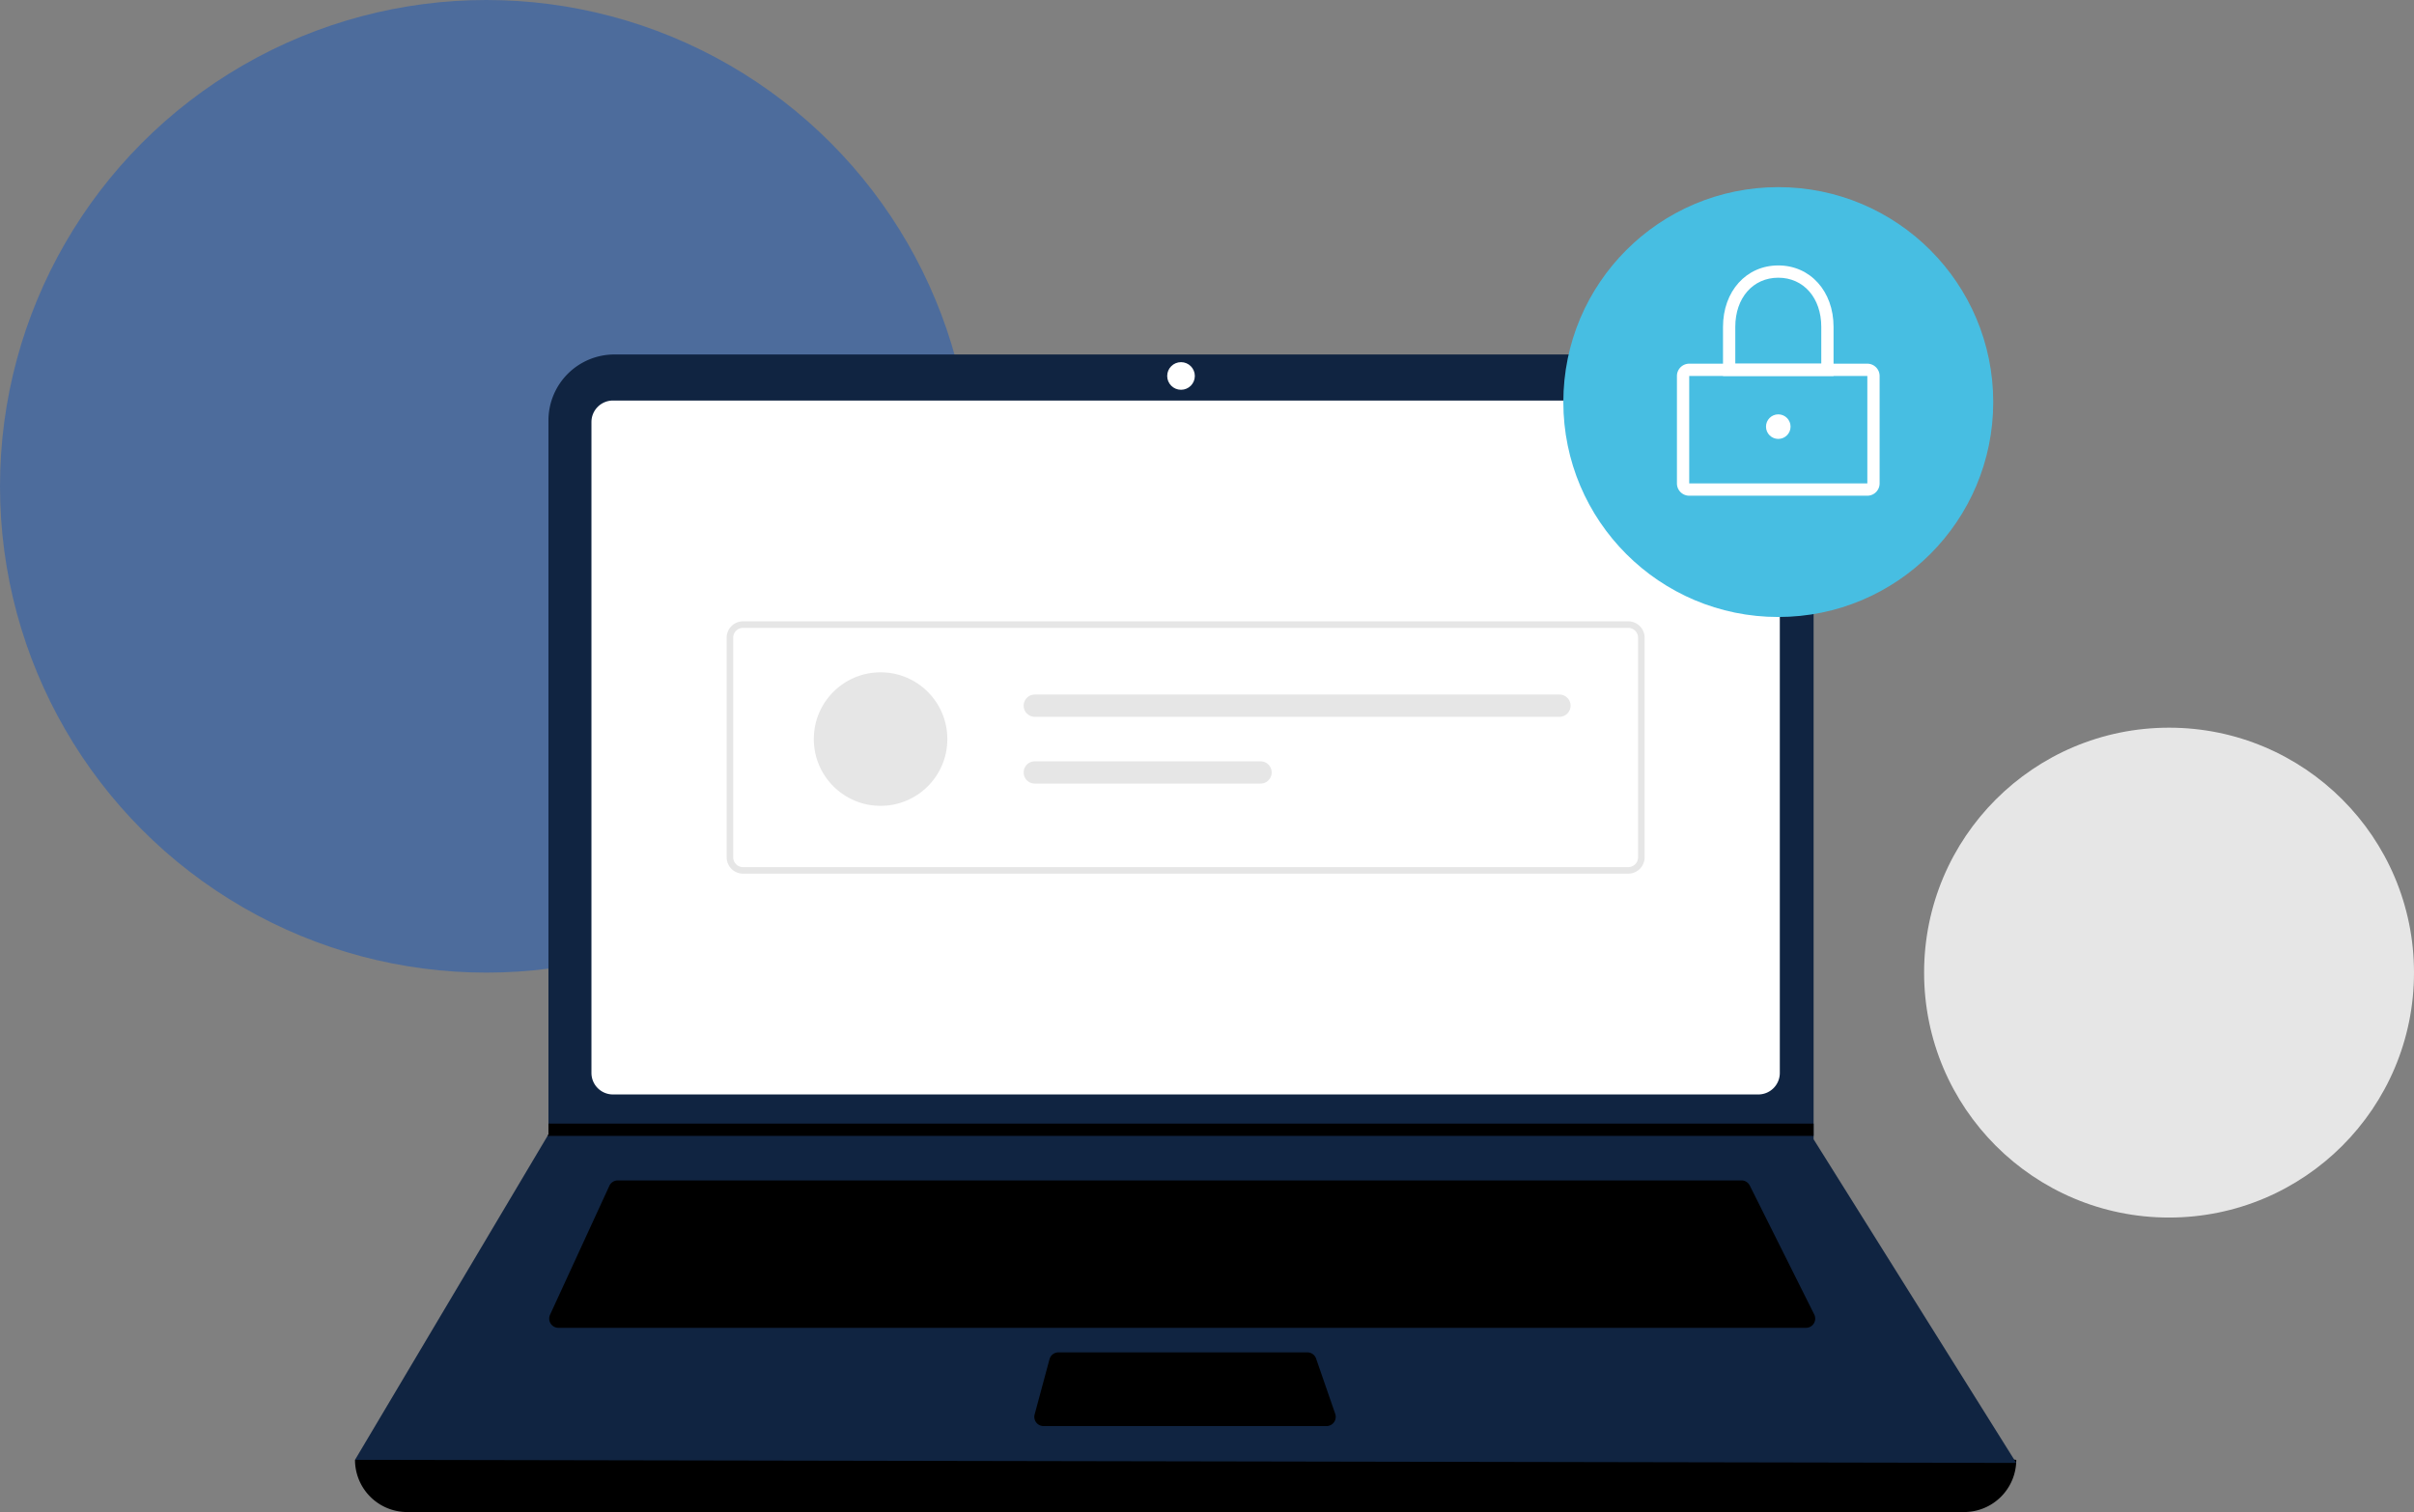 <svg xmlns="http://www.w3.org/2000/svg" width="680" height="425.963" viewBox="0 0 680 425.963">
  <rect x="0" y="0" width="680" height="425.963" fill="#808080" stroke="none"/>
  <g id="Group_14027" data-name="Group 14027" transform="translate(-129 -393)">
    <circle id="Ellipse_2872" data-name="Ellipse 2872" cx="137" cy="137" r="137" transform="translate(129 393)" fill="#4d6c9c"/>
    <circle id="Ellipse_2873" data-name="Ellipse 2873" cx="69" cy="69" r="69" transform="translate(671 598)" fill="#e6e6e6"/>
    <g id="Group_14016" data-name="Group 14016" transform="translate(-23563 -4331.281)">
      <path id="Path_27567" data-name="Path 27567" d="M851.756,643.16H413.2a14.7,14.7,0,0,1-14.7-14.7h0q238.462-27.714,467.961,0h0A14.7,14.7,0,0,1,851.756,643.16Z" transform="translate(23393.5 4507.084)"/>
      <path id="Path_27568" data-name="Path 27568" d="M866.461,546.639,398.5,545.774l54.235-91.257.259-.432V252.965a18.587,18.587,0,0,1,18.59-18.589h319.2a18.587,18.587,0,0,1,18.589,18.59v202.5Z" transform="translate(23393.5 4589.766)" fill="#102441"/>
      <path id="Path_27569" data-name="Path 27569" d="M489.668,250.957a6.062,6.062,0,0,0-6.055,6.055V440.39a6.062,6.062,0,0,0,6.055,6.055H812.31a6.062,6.062,0,0,0,6.055-6.055V257.012a6.062,6.062,0,0,0-6.055-6.055Z" transform="translate(23374.992 4586.16)" fill="#fff"/>
      <path id="Path_27570" data-name="Path 27570" d="M487.713,531.718a2.6,2.6,0,0,0-2.358,1.51l-16.712,36.33a2.595,2.595,0,0,0,2.357,3.68H822.435a2.595,2.595,0,0,0,2.32-3.756l-18.165-36.33a2.582,2.582,0,0,0-2.32-1.434Z" transform="translate(23378.299 4525.107)"/>
      <circle id="Ellipse_2868" data-name="Ellipse 2868" cx="3.892" cy="3.892" r="3.892" transform="translate(24020.789 4826.304)" fill="#fff"/>
      <path id="Path_27571" data-name="Path 27571" d="M649.814,593.619a2.6,2.6,0,0,0-2.505,1.92l-4.192,15.57a2.595,2.595,0,0,0,2.505,3.27h79.721a2.594,2.594,0,0,0,2.451-3.444l-5.389-15.57a2.6,2.6,0,0,0-2.452-1.746Z" transform="translate(23340.326 4511.646)"/>
      <path id="Path_27572" data-name="Path 27572" d="M620.942,337.135v3.46H264.306l.268-.432v-3.028Z" transform="translate(23581.93 4703.688)"/>
      <circle id="Ellipse_2869" data-name="Ellipse 2869" cx="60.549" cy="60.549" r="60.549" transform="translate(24132.375 4777)" fill="#47bee2"/>
      <path id="Path_27573" data-name="Path 27573" d="M927.987,274.887h-50.17a3.463,3.463,0,0,1-3.46-3.46V241.152a3.464,3.464,0,0,1,3.46-3.46h50.169a3.464,3.464,0,0,1,3.46,3.46v30.275a3.463,3.463,0,0,1-3.46,3.46Zm-50.17-33.735v30.275H927.99l0-30.275Z" transform="translate(23290.021 4589.044)" fill="#fff"/>
      <path id="Path_27574" data-name="Path 27574" d="M922.078,233.461h-31.14v-13.84c0-10.024,6.548-17.3,15.57-17.3s15.57,7.276,15.57,17.3ZM894.4,230h24.22v-10.38c0-8.149-4.98-13.84-12.11-13.84s-12.11,5.691-12.11,13.84Z" transform="translate(23286.416 4596.736)" fill="#fff"/>
      <circle id="Ellipse_2870" data-name="Ellipse 2870" cx="3.46" cy="3.46" r="3.46" transform="translate(24189.465 4841.01)" fill="#fff"/>
      <path id="Path_27575" data-name="Path 27575" d="M786.246,401.529H536.9a4.623,4.623,0,0,1-4.618-4.618V335.059a4.623,4.623,0,0,1,4.618-4.618h249.35a4.623,4.623,0,0,1,4.618,4.618v61.853A4.623,4.623,0,0,1,786.246,401.529ZM536.9,332.288a2.774,2.774,0,0,0-2.771,2.771v61.853a2.774,2.774,0,0,0,2.771,2.771h249.35a2.774,2.774,0,0,0,2.77-2.771V335.059a2.774,2.774,0,0,0-2.771-2.771Z" transform="translate(23364.408 4568.875)" fill="#e6e6e6"/>
      <circle id="Ellipse_2871" data-name="Ellipse 2871" cx="18.81" cy="18.81" r="18.81" transform="translate(23921.24 4913.678)" fill="#e6e6e6"/>
      <path id="Path_27576" data-name="Path 27576" d="M642.332,356.805a3.135,3.135,0,1,0,0,6.27H790.121a3.135,3.135,0,0,0,0-6.27Z" transform="translate(23341.158 4563.143)" fill="#e6e6e6"/>
      <path id="Path_27577" data-name="Path 27577" d="M642.332,380.842a3.135,3.135,0,1,0,0,6.27h63.594a3.135,3.135,0,1,0,0-6.27Z" transform="translate(23341.158 4557.916)" fill="#e6e6e6"/>
    </g>
  </g>
</svg>
